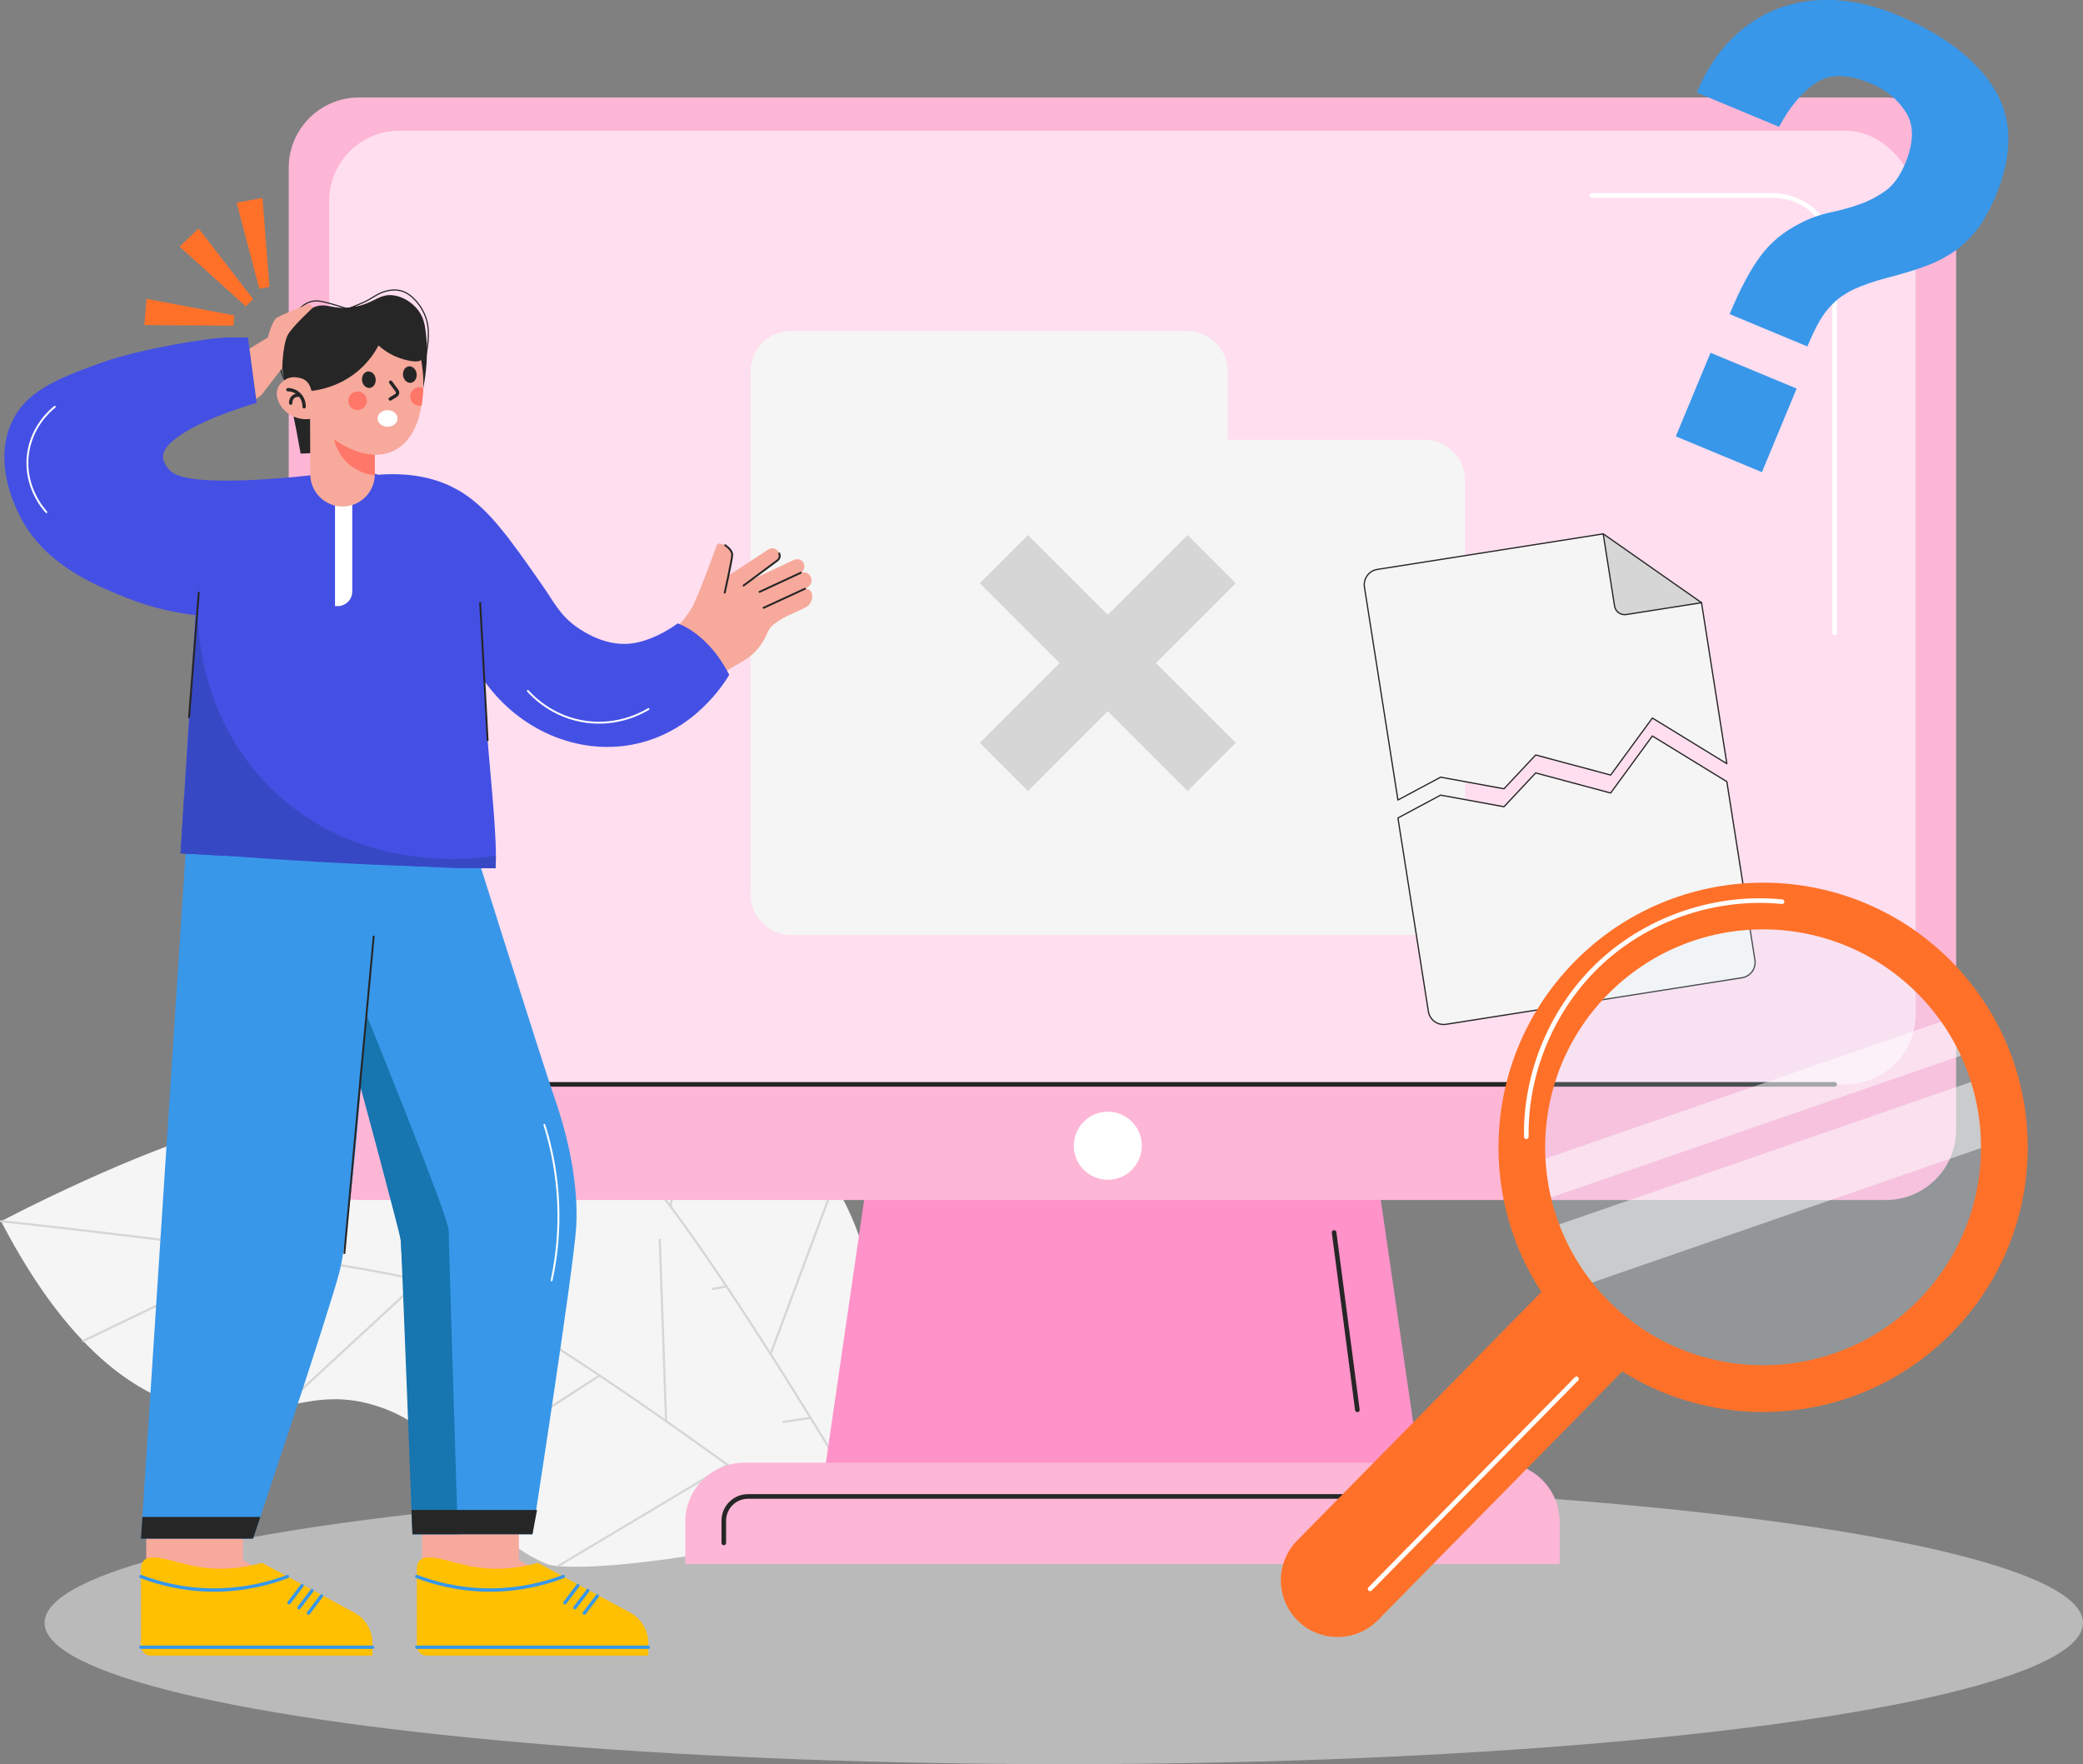 <?xml version="1.0" encoding="UTF-8"?>
<svg id="Layer_2" data-name="Layer 2" xmlns="http://www.w3.org/2000/svg" viewBox="0 0 452.32 383.06">
  <rect x="0" y="0" width="452.32" height="383.06" fill="#808080" stroke="none"/>
  <defs>
    <style>
      .cls-1, .cls-2, .cls-3, .cls-4, .cls-5, .cls-6, .cls-7, .cls-8, .cls-9 {
        fill: none;
        stroke-linecap: round;
        stroke-linejoin: round;
      }

      .cls-1, .cls-8 {
        stroke: #fff;
      }

      .cls-2, .cls-3, .cls-5, .cls-7, .cls-9 {
        stroke: #262626;
      }

      .cls-3 {
        stroke-width: .27px;
      }

      .cls-4 {
        stroke: #3897e9;
      }

      .cls-4, .cls-5 {
        stroke-width: .73px;
      }

      .cls-10 {
        fill: #dcf0ff;
        opacity: .2;
      }

      .cls-10, .cls-11, .cls-12, .cls-13, .cls-14, .cls-15, .cls-16, .cls-17, .cls-18, .cls-19, .cls-20, .cls-21, .cls-22, .cls-23, .cls-24, .cls-25, .cls-26, .cls-27 {
        stroke-width: 0px;
      }

      .cls-6 {
        stroke: #d6d6d6;
        stroke-width: .47px;
      }

      .cls-11, .cls-12 {
        opacity: .5;
      }

      .cls-11, .cls-26 {
        fill: #f5f5f5;
      }

      .cls-12, .cls-24 {
        fill: #fff;
      }

      .cls-7 {
        stroke-width: .25px;
      }

      .cls-8, .cls-9 {
        stroke-width: .41px;
      }

      .cls-13 {
        fill: #f7a99c;
      }

      .cls-14 {
        fill: #262626;
      }

      .cls-15 {
        fill: #3897e9;
      }

      .cls-16 {
        fill: #4450e4;
      }

      .cls-17 {
        fill: #3748c4;
      }

      .cls-18 {
        fill: #1775af;
      }

      .cls-19 {
        fill: #d6d6d6;
      }

      .cls-20 {
        fill: #fdb6d6;
      }

      .cls-21 {
        fill: #ff92c9;
      }

      .cls-22 {
        fill: #ff7129;
      }

      .cls-23 {
        fill: #ff7769;
      }

      .cls-25 {
        fill: #ffc001;
      }

      .cls-27 {
        fill: #ffdeef;
      }
    </style>
  </defs>
  <g id="OBJECT">
    <ellipse class="cls-11" cx="231" cy="352.37" rx="221.32" ry="30.69"/>
    <g>
      <path class="cls-26" d="m191.18,297.26c.04-3.15-.08-7.52-.83-12.65-.63-4.32-2.66-18.12-9.94-28.56-11-15.77-23.47-8.74-36.25-25.04-7.32-9.33-5.26-14.22-13.62-21.68-7.39-6.6-15.32-9.03-23.78-10.42-21.39-3.52-56.29-.22-56.29-.22,2.95,33.82,14.32,47.81,24.13,54.33,13.77,9.16,24.36,3.55,36.64,14.51,15.98,14.27,5.49,30.44,20.39,45.29,0,0,6.52,6.5,57.15,16.12h0l2.41-31.7Z"/>
      <path class="cls-6" d="m188.77,328.95s-39.11-66.56-54-79.6-84.3-50.65-84.3-50.65"/>
      <line class="cls-6" x1="100.69" y1="227.09" x2="57.01" y2="229.53"/>
      <line class="cls-6" x1="109.71" y1="232.49" x2="112.61" y2="200.1"/>
      <line class="cls-6" x1="129.58" y1="245.33" x2="91.77" y2="259.3"/>
      <line class="cls-6" x1="145.57" y1="261.93" x2="150.44" y2="237.37"/>
      <line class="cls-6" x1="157.77" y1="279.33" x2="121.15" y2="286.02"/>
      <line class="cls-6" x1="167.33" y1="294" x2="181.11" y2="257.09"/>
      <line class="cls-6" x1="176.02" y1="307.87" x2="133.66" y2="314.12"/>
    </g>
    <g>
      <path class="cls-26" d="m167.93,302.47c-1.16-2.93-2.95-6.92-5.61-11.37-2.24-3.75-9.38-15.73-20.1-22.59-16.19-10.36-25.03.9-43.07-9.28-10.33-5.82-10.29-11.13-20.88-14.83-9.35-3.27-17.61-2.48-25.95-.54C31.22,248.79.23,265.18.23,265.18c15.65,30.13,31.5,38.71,43.06,40.99,16.23,3.2,23.87-6.03,39.4-.59,20.22,7.08,16.71,26.03,36.15,34.06,0,0,8.51,3.51,58.97-6.94h0l-9.89-30.21Z"/>
      <path class="cls-6" d="m177.82,332.68s-61.58-46.56-80.33-52.92c-18.75-6.36-97.25-14.59-97.25-14.59"/>
      <line class="cls-6" x1="57.49" y1="272.21" x2="18.06" y2="291.17"/>
      <line class="cls-6" x1="67.89" y1="273.76" x2="58.19" y2="242.71"/>
      <line class="cls-6" x1="91.15" y1="278.03" x2="61.55" y2="305.39"/>
      <line class="cls-6" x1="112.28" y1="287.26" x2="107.39" y2="262.7"/>
      <line class="cls-6" x1="130.21" y1="298.67" x2="98.92" y2="318.85"/>
      <line class="cls-6" x1="144.64" y1="308.58" x2="143.27" y2="269.2"/>
      <line class="cls-6" x1="157.98" y1="318.07" x2="121.22" y2="340.03"/>
    </g>
    <polygon class="cls-21" points="310.41 333.19 177.07 333.19 189.91 245.02 297.57 245.02 310.41 333.19"/>
    <rect class="cls-20" x="62.7" y="21.17" width="362.07" height="239.39" rx="15.25" ry="15.25"/>
    <rect class="cls-27" x="71.49" y="28.38" width="344.5" height="207.07" rx="15.25" ry="15.25"/>
    <path class="cls-20" d="m338.67,339.61h-189.86v-9.17c0-7.09,5.75-12.84,12.84-12.84h164.18c7.09,0,12.84,5.75,12.84,12.84v9.17Z"/>
    <line class="cls-2" x1="82.72" y1="235.45" x2="398.39" y2="235.45"/>
    <path class="cls-2" d="m157.17,335.02v-4.82c0-2.91,2.36-5.27,5.27-5.27h142.39"/>
    <line class="cls-2" x1="289.7" y1="267.61" x2="294.75" y2="306.13"/>
    <circle class="cls-24" cx="240.56" cy="248.78" r="7.39"/>
    <path class="cls-1" d="m345.65,42.44h39.21c7.47,0,13.53,6.06,13.53,13.53v81.47"/>
    <path class="cls-15" d="m375.57,68.24c2.26-5.45,4.5-9.66,6.72-12.64,2.21-2.98,5.1-5.36,8.65-7.13,2.08-1.09,4.24-1.86,6.5-2.34,2.25-.47,4.4-1.07,6.43-1.79,2.03-.72,3.9-1.71,5.61-2.95,1.71-1.24,3.12-3.2,4.23-5.88,1.88-4.52,1.95-8.21.2-11.04-1.75-2.84-4.33-4.97-7.74-6.39-4.9-2.04-8.83-2.07-11.81-.12-2.98,1.96-5.66,5.15-8.04,9.57l-17.87-7.43c1.88-4.52,4.33-8.33,7.34-11.41,3.01-3.08,6.42-5.35,10.22-6.8,3.8-1.45,7.9-2.08,12.31-1.87,4.41.21,8.92,1.27,13.54,3.19,9.97,4.15,17,9.45,21.09,15.91,4.08,6.46,4.22,14.27.42,23.41-1.23,2.96-2.6,5.42-4.13,7.38-1.52,1.97-3.26,3.6-5.21,4.9-1.95,1.3-4.13,2.37-6.53,3.21-2.41.84-5.06,1.63-7.97,2.37-2.69.73-4.93,1.5-6.73,2.32-1.8.82-3.34,1.84-4.6,3.04-1.26,1.21-2.32,2.58-3.18,4.12-.86,1.54-1.71,3.33-2.55,5.36l-16.9-7.03Zm-11.67,26.51l7.54-18.15,18.7,7.77-7.54,18.15-18.7-7.77Z"/>
    <path class="cls-26" d="m266.6,95.48v-14.82c0-4.86-3.94-8.8-8.8-8.8h-86.03c-4.86,0-8.8,3.94-8.8,8.8v113.55c0,4.86,3.94,8.8,8.8,8.8h137.57c4.86,0,8.8-3.94,8.8-8.8v-89.93c0-4.86-3.94-8.8-8.8-8.8h-42.74Z"/>
    <polygon class="cls-19" points="257.89 116.18 240.56 133.51 223.22 116.18 212.77 126.64 230.1 143.97 212.77 161.3 223.22 171.76 240.56 154.43 257.89 171.76 268.35 161.3 251.01 143.97 268.35 126.64 257.89 116.18"/>
    <g>
      <g>
        <polygon class="cls-13" points="52.77 338.75 52.77 327.34 31.75 327.34 31.75 358.72 79.2 359.48 79.2 353.78 52.77 338.75"/>
        <path class="cls-25" d="m80.88,359.48v-2.71c0-2.77-1.52-5.31-3.95-6.62l-20.01-10.8c-6,1.64-10.63,1.41-13.8.87-5.26-.89-10.29-3.28-11.98-1.28-.48.57-.54,1.32-.52,1.84v16.59c0,1.16.94,2.11,2.11,2.11h48.16Z"/>
        <line class="cls-4" x1="80.88" y1="357.67" x2="30.61" y2="357.67"/>
        <line class="cls-4" x1="69.8" y1="346.54" x2="66.99" y2="350.26"/>
        <line class="cls-4" x1="67.74" y1="345.37" x2="64.92" y2="349.09"/>
        <line class="cls-4" x1="65.58" y1="344.29" x2="62.77" y2="348.01"/>
        <path class="cls-4" d="m62.41,342.32c-3.41,1.3-9.04,2.97-16.14,2.93-6.85-.04-12.3-1.65-15.66-2.93"/>
      </g>
      <g>
        <polygon class="cls-13" points="112.67 338.75 112.67 327.34 91.66 327.34 91.66 358.72 139.1 359.48 139.1 353.78 112.67 338.75"/>
        <path class="cls-25" d="m140.78,359.48v-2.71c0-2.77-1.52-5.31-3.95-6.62l-20.01-10.8c-6,1.64-10.63,1.41-13.8.87-5.26-.89-10.29-3.28-11.98-1.28-.48.57-.54,1.32-.52,1.84v16.59c0,1.16.94,2.11,2.11,2.11h48.16Z"/>
        <line class="cls-4" x1="140.78" y1="357.67" x2="90.52" y2="357.67"/>
        <line class="cls-4" x1="129.71" y1="346.54" x2="126.89" y2="350.26"/>
        <line class="cls-4" x1="127.65" y1="345.37" x2="124.83" y2="349.09"/>
        <line class="cls-4" x1="125.49" y1="344.29" x2="122.67" y2="348.01"/>
        <path class="cls-4" d="m122.32,342.32c-3.41,1.3-9.04,2.97-16.14,2.93-6.85-.04-12.3-1.65-15.66-2.93"/>
      </g>
      <path class="cls-15" d="m100.59,176.25s17.31,54.96,19.97,62.57,5.13,18.26,4.56,27.58c-.57,9.32-9.51,66.75-9.51,66.75h-26.05s-1.84-60.67-2.73-65.42c-.89-4.75-8.49-31.65-8.49-31.65,0,0-2.47,31.46-4.56,39.82-2.09,8.37-18.83,58.19-18.83,58.19h-24.34l10.27-157.85h59.71Z"/>
      <g>
        <path class="cls-13" d="m140.31,142.74s8.26-7.01,10.35-11.6c1.79-3.92,4.29-10.82,4.98-12.73.1-.29.4-.45.7-.38l.5.12c1.53.36,2.48,1.9,2.11,3.44l-.83,3.44,8.73-5.73c.75-.49,1.76-.25,2.2.53.39.69.2,1.56-.43,2.02l-5.76,4.2,9.57-4.49c.74-.35,1.62-.07,2.03.64v.02c.44.75.18,1.71-.57,2.14l.11-.03c.83-.24,1.71.16,2.07.95.42.91,0,1.98-.93,2.36l-.61.25c.79-.25,1.63.25,1.79,1.06h0c.24,1.19-.34,2.39-1.41,2.95-2.57,1.34-4.25,1.69-6.69,3.52-1.94,1.45-1.26,2.37-3.32,5.02-2.52,3.22-4.66,3.31-8.99,6.5-1.65,1.21-3.92,3.1-6.32,5.9l-9.26-10.1Z"/>
        <path class="cls-9" d="m169.2,120.17s.44.89-.39,1.52c-.83.63-7.34,5.45-7.34,5.45"/>
        <line class="cls-9" x1="173.89" y1="124.36" x2="164.93" y2="128.52"/>
        <line class="cls-9" x1="174.81" y1="127.83" x2="165.81" y2="131.98"/>
        <path class="cls-9" d="m157.47,118.39s1.57,1,1.53,2.1c-.04,1.1-1.63,8.2-1.63,8.2"/>
      </g>
      <path class="cls-18" d="m89.56,333.14s-2.36-62.2-2.54-63.81c-.18-1.61-9.05-34.53-9.05-34.53l1.57-14.55s17.89,44.03,17.89,46.93,1.99,65.97,1.99,65.97h-9.85Z"/>
      <line class="cls-9" x1="74.79" y1="272.09" x2="81.15" y2="203.35"/>
      <polygon class="cls-14" points="116.62 327.86 89.36 327.86 89.56 333.14 115.62 333.14 116.62 327.86"/>
      <polygon class="cls-14" points="56.53 329.38 30.92 329.38 30.61 334.09 54.95 334.09 56.53 329.38"/>
      <path class="cls-8" d="m118.21,244.25c3.45,10.86,4,22.62,1.57,33.75"/>
      <path class="cls-16" d="m147.18,135.35s-4.41,3.4-9.44,4.28c-5.89,1.03-11-2.45-12.37-3.39-3.73-2.55-5.11-5.57-7.58-9.11-7.31-10.47-11.86-16.97-18.22-20.66-3.29-1.9-8.78-4.05-17.45-3.39-1.94-.7-5.04-.14-7.12-.14h-5.18c-3.4.41-28.46,3.32-32.72-.59-1.68-1.54-1.71-3.06-1.71-3.06-.02-1.26.77-2.56,2.85-4.14,5.07-3.86,14.38-6.75,17.5-7.67l-1.9-14.2h-4.18c-4.18,0-19.02,2.47-27,5.26-11.2,3.91-17.2,6.77-20.16,13.26-3.71,8.13.24,16.87,1.27,19.14,5.14,11.37,16.54,15.98,23.43,18.76,6.07,2.45,11.48,3.44,15.24,3.87l-3.23,51.73,59.46,3.23h8.93c.68-7.9-2.74-32.46-2.29-40.48,7.59,10.56,20.17,15.9,32.1,13.61,13.21-2.54,19.86-13.32,20.94-15.13-4.61-9.1-11.16-11.16-11.16-11.16Z"/>
      <path class="cls-24" d="m72.74,106.92h3.75v21.52c0,1.75-1.42,3.17-3.17,3.17h-.57v-24.69h0Z"/>
      <path class="cls-17" d="m107.68,185.8c-2.05.38-30.19,5.1-50.08-15.9-16.78-17.72-14.8-40.14-14.45-43.45-1.04,15.55-2.09,31.1-3.13,46.66h-.06l-.76,12.19,9.32.51v-.07c13.89,1.1,28.24,1.92,43.01,2.41,5.41.18,10.76.31,16.06.39.03-.91.06-1.82.09-2.73Z"/>
      <g>
        <path class="cls-14" d="m91.92,84.26c1.02-5.23.86-9.32.56-11.93-.22-1.99-.57-3.49-1.63-4.92-.22-.3-1.98-2.61-4.99-3.21-3.6-.72-4.51,1.89-9.63,2.53-4.42.55-5.29-1.21-8.26.05-3.24,1.38-4.85,4.59-5.33,5.56-.21.43-1.27,2.6-1.38,5.66-.08,2.42.47,4.24.69,4.98.92,3.13,2,7.89,3.33,15.51.69-.03,1.38-.05,2.07-.08,8.18-4.71,16.37-9.43,24.56-14.14Z"/>
        <path class="cls-13" d="m74.41,109.98h0c-3.87.01-7.01-3.11-7.03-6.98l-.06-15.07,14.01-.05.06,15.07c.01,3.87-3.11,7.01-6.98,7.03Z"/>
        <path class="cls-23" d="m81.37,98.73l-9.12-4.69c.09.79.61,4.49,3.86,7.04,2.08,1.63,4.26,2,5.27,2.11v-4.47Z"/>
        <path class="cls-13" d="m66.98,83.26c-.04-.23-.64-.57-.83-.69-.31-.2-.65-.36-1-.47-.68-.22-1.43-.27-2.14-.11-1.4.32-2.63,1.49-2.87,2.93-.14.83.06,1.7.42,2.46.54,1.15,1.45,2.12,2.55,2.75.91.53,1.95.82,3,.89.21.01,2.36-.04,2.35-.12-.49-2.55-.99-5.1-1.48-7.64Z"/>
        <path class="cls-13" d="m65.06,83.41c.17,1.12,1.15,7.05,6.5,11.25.98.77,7.53,5.9,13.52,3.4,7.7-3.22,6.86-15.86,6.8-16.54-.18-2.31-.72-9.13-6.37-12.77-4.61-2.97-9.6-1.88-10.31-1.71-.75.18-5.5,1.37-8.41,6.03-2.64,4.23-2.01,8.5-1.74,10.34Z"/>
        <path class="cls-14" d="m87.52,81.52c.12.99.89,1.7,1.7,1.6.81-.1,1.37-.99,1.25-1.97-.12-.99-.88-1.7-1.7-1.6-.81.1-1.37.99-1.25,1.97Z"/>
        <path class="cls-14" d="m78.62,82.63c.12.99.88,1.7,1.7,1.6.81-.1,1.37-.99,1.25-1.97-.12-.99-.88-1.7-1.7-1.6-.81.1-1.37.99-1.25,1.97Z"/>
        <path class="cls-5" d="m84.83,82.99l1.36,1.84c.25.34.16.82-.2,1.04l-1.25.76"/>
        <path class="cls-23" d="m75.64,87.28c.14,1.11,1.15,1.89,2.26,1.75,1.11-.14,1.89-1.15,1.75-2.26-.14-1.11-1.15-1.89-2.26-1.75-1.11.14-1.89,1.15-1.75,2.26Z"/>
        <path class="cls-5" d="m66.04,88.33c0-.22.03-1.73-1.18-2.81-.95-.85-2.05-.91-2.34-.91"/>
        <path class="cls-5" d="m64.98,85.81c-.07-.01-.88-.12-1.44.49-.46.5-.42,1.12-.41,1.23"/>
        <path class="cls-14" d="m64.88,82.03s1,.09,1.75.83c.75.74,1.02,2.02,1.02,2.02,1.92-.23,6.31-1.04,10.29-4.5,2.16-1.87,3.48-3.9,4.25-5.36.73.65,1.97,1.63,3.72,2.39,2.29.99,5.14,1.46,5.52.69.07-.14,0-.55-.16-1.38-.06-.3-.12-.74-.26-1.16-.28-.83-.65-1.62-1.09-2.38-.88-1.51-2.05-2.85-3.43-3.93-.9-.7-1.88-1.28-2.92-1.73-3.32-1.41-7.93-1.41-11.9.7,0,0-4.43,2.36-6.38,6.99-.67,1.59-.84,3.18-.88,3.73-.08,1.09.04,1.8.21,2.35.09.31.2.56.28.73Z"/>
        <path class="cls-23" d="m90.84,84.09c.38-.05.75.02,1.08.17-.04,1.09-.14,2.4-.38,3.8-.06.01-.13.04-.19.04-1.11.14-2.12-.65-2.26-1.75s.65-2.12,1.75-2.26Z"/>
        <path class="cls-7" d="m76.01,67.29c-.66-.26-1.62-.61-2.81-.95-2.6-.75-3.9-1.12-5.09-.97-3.47.45-5.46,5.01-6.29,6.93-.63,1.45-1.67,3.91-1.12,6.99.24,1.37.73,2.45,1.11,3.15"/>
        <path class="cls-7" d="m76.01,66.87c1.17-.51,2.43-.93,3.55-1.51,1.19-.62,2.22-1.42,3.49-1.89,1.33-.5,2.82-.7,4.18-.28,1.17.36,2.18,1.14,3,2.04,1.11,1.22,1.96,2.69,2.41,4.28.85,3.07.09,6.26-.41,9.32"/>
        <path class="cls-24" d="m86.33,90.86c0,1-.97,1.8-2.17,1.8s-2.17-.81-2.17-1.8.97-1.8,2.17-1.8,2.17.81,2.17,1.8Z"/>
      </g>
      <path class="cls-13" d="m54.18,75.71l4-2.44s.82-3.52,1.93-4.27c1.11-.75,7.02-3.04,7.02-3.04l.86.8s-4.62,4.22-5.58,6.09c-.96,1.87-1.14,7.09-1.14,7.09l-4.52,5.84-1.11.84-1.46-10.92Z"/>
      <line class="cls-9" x1="43.16" y1="128.69" x2="41.05" y2="155.72"/>
      <line class="cls-9" x1="104.27" y1="130.9" x2="105.88" y2="160.72"/>
      <path class="cls-8" d="m11.9,88.33c-.84.67-5.16,4.24-5.86,10.56-.76,6.88,3.38,11.6,4.03,12.31"/>
      <path class="cls-8" d="m114.62,150.02c1.11,1.24,5.44,5.74,12.7,6.72,6.89.93,12.03-1.9,13.51-2.79"/>
    </g>
    <g>
      <path class="cls-26" d="m303.55,173.71l9.27-4.96,13.76,2.52,6.88-7.34,16.28,4.36,9.06-12.38,16.17,9.91-5.5-34.96-21.34-14.94-49.05,7.72c-1.84.29-3.09,2.01-2.8,3.85l7.27,46.22Z"/>
      <path class="cls-19" d="m353.11,133.43l16.36-2.57-21.34-14.94,2.47,15.69c.19,1.2,1.32,2.02,2.52,1.83Z"/>
      <path class="cls-3" d="m348.13,115.92l2.47,15.69c.19,1.2,1.32,2.02,2.52,1.83l16.36-2.57"/>
      <path class="cls-26" d="m310.16,219.61c.29,1.84,2.01,3.09,3.85,2.8l64.26-10.11c1.84-.29,3.09-2.01,2.8-3.85l-6.1-38.73-16.17-9.91-9.06,12.38-16.28-4.36-6.88,7.34-13.76-2.52-9.27,4.96,6.61,42.01Z"/>
      <path class="cls-3" d="m303.56,173.71l9.27-4.96,13.76,2.52,6.88-7.34,16.28,4.36,9.06-12.38,16.17,9.91-5.5-34.96-21.34-14.94-49.05,7.72c-1.84.29-3.09,2.01-2.8,3.85l7.27,46.22Z"/>
      <path class="cls-3" d="m310.17,219.61c.29,1.84,2.01,3.09,3.85,2.8l64.26-10.11c1.84-.29,3.09-2.01,2.8-3.85l-6.1-38.73-16.17-9.91-9.06,12.38-16.28-4.36-6.88,7.34-13.76-2.52-9.27,4.96,6.61,42.01Z"/>
    </g>
    <polygon class="cls-22" points="54.97 64.96 53.35 66.51 39 53.55 43.13 49.61 54.97 64.96"/>
    <polygon class="cls-22" points="58.51 62.3 56.31 62.71 51.39 44.02 57 42.98 58.51 62.3"/>
    <polygon class="cls-22" points="50.87 68.49 50.68 70.72 31.35 70.58 31.82 64.89 50.87 68.49"/>
    <g>
      <path class="cls-22" d="m281.82,351.92h0c-4.85-4.77-4.92-12.56-.15-17.41l56.69-57.69,17.56,17.26-56.69,57.69c-4.77,4.85-12.56,4.92-17.41.15Z"/>
      <circle class="cls-10" cx="382.85" cy="249.12" r="49.79" transform="translate(-.56 .87) rotate(-.13)"/>
      <path class="cls-12" d="m336.25,266.67c1.68,4.47,4.02,8.74,7.02,12.66l89.35-30.9c-.07-4.83-.84-9.65-2.3-14.3l-94.08,32.54Z"/>
      <path class="cls-12" d="m333.18,252.41c.19,2.82.61,5.63,1.28,8.4l93.67-32.4c-1.17-2.55-2.56-5.03-4.18-7.4l-90.77,31.4Z"/>
      <path class="cls-22" d="m423.13,208.14c-22.63-22.24-59.02-21.93-81.26.71-22.24,22.63-21.93,59.02.71,81.26,22.63,22.24,59.02,21.93,81.26-.71,22.24-22.63,21.93-59.02-.71-81.26Zm-73.45,74.73c-18.64-18.32-18.9-48.28-.58-66.92,18.32-18.64,48.28-18.9,66.92-.58,18.64,18.32,18.9,48.28.58,66.92-18.32,18.64-48.28,18.9-66.92.58Z"/>
      <line class="cls-1" x1="342.34" y1="299.39" x2="297.51" y2="345.01"/>
      <path class="cls-1" d="m386.97,195.79c-14.12-1.42-28.77,3.45-39.22,13.06-10.45,9.61-16.54,23.79-16.31,37.98"/>
    </g>
  </g>
</svg>